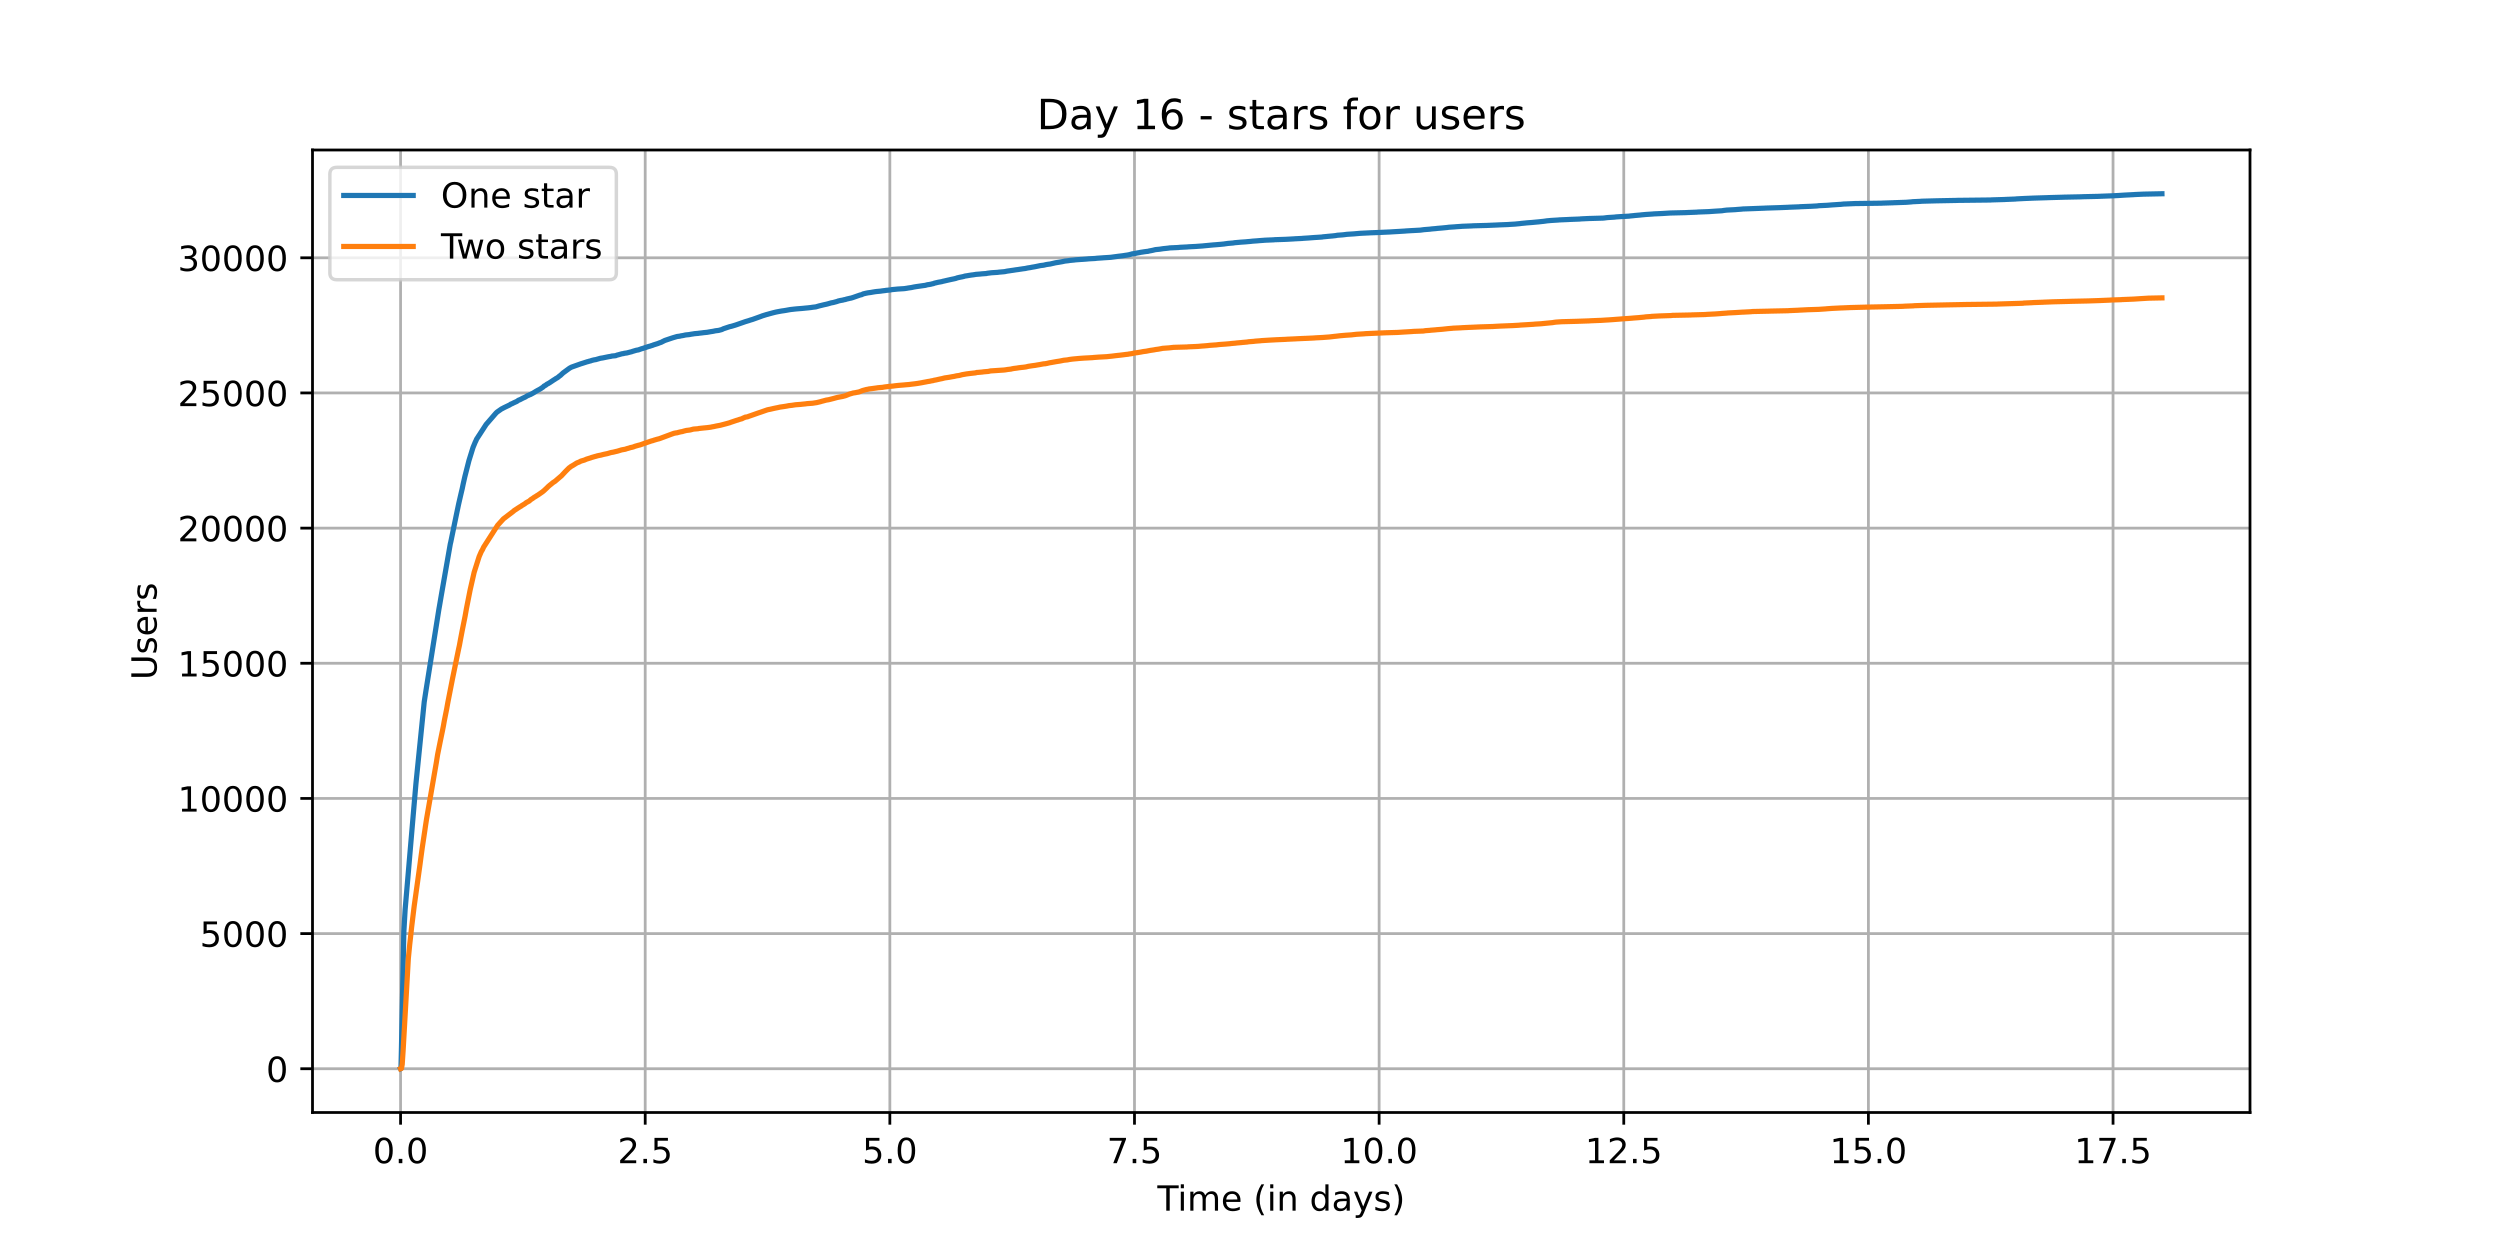 <?xml version="1.0" encoding="utf-8" standalone="no"?>
<!DOCTYPE svg PUBLIC "-//W3C//DTD SVG 1.1//EN"
  "http://www.w3.org/Graphics/SVG/1.1/DTD/svg11.dtd">
<!-- Created with matplotlib (https://matplotlib.org/) -->
<svg height="360pt" version="1.1" viewBox="0 0 720 360" width="720pt" xmlns="http://www.w3.org/2000/svg" xmlns:xlink="http://www.w3.org/1999/xlink">
 <defs>
  <style type="text/css">*{stroke-linecap:butt;stroke-linejoin:round;}</style>
 </defs>
 <g id="figure_1">
  <g id="patch_1">
   <path d="M 0 360 
L 720 360 
L 720 0 
L 0 0 
z
" style="fill:#ffffff;"/>
  </g>
  <g id="axes_1">
   <g id="patch_2">
    <path d="M 90 320.4 
L 648 320.4 
L 648 43.2 
L 90 43.2 
z
" style="fill:#ffffff;"/>
   </g>
   <g id="matplotlib.axis_1">
    <g id="xtick_1">
     <g id="line2d_1">
      <path clip-path="url(#p102f9536ba)" d="M 115.364 320.4 
L 115.364 43.2 
" style="fill:none;stroke:#b0b0b0;stroke-linecap:square;stroke-width:0.8;"/>
     </g>
     <g id="line2d_2">
      <defs>
       <path d="M 0 0 
L 0 3.5 
" id="m8eff49a48f" style="stroke:#000000;stroke-width:0.8;"/>
      </defs>
      <g>
       <use style="stroke:#000000;stroke-width:0.8;" x="115.364" xlink:href="#m8eff49a48f" y="320.4"/>
      </g>
     </g>
     <g id="text_1">
      <!-- 0.0 -->
      <g transform="translate(107.412 334.998)scale(0.1 -0.1)">
       <defs>
        <path d="M 31.781 66.406 
Q 24.172 66.406 20.328 58.906 
Q 16.5 51.422 16.5 36.375 
Q 16.5 21.391 20.328 13.891 
Q 24.172 6.391 31.781 6.391 
Q 39.453 6.391 43.281 13.891 
Q 47.125 21.391 47.125 36.375 
Q 47.125 51.422 43.281 58.906 
Q 39.453 66.406 31.781 66.406 
z
M 31.781 74.219 
Q 44.047 74.219 50.516 64.516 
Q 56.984 54.828 56.984 36.375 
Q 56.984 17.969 50.516 8.266 
Q 44.047 -1.422 31.781 -1.422 
Q 19.531 -1.422 13.062 8.266 
Q 6.594 17.969 6.594 36.375 
Q 6.594 54.828 13.062 64.516 
Q 19.531 74.219 31.781 74.219 
z
" id="DejaVuSans-48"/>
        <path d="M 10.688 12.406 
L 21 12.406 
L 21 0 
L 10.688 0 
z
" id="DejaVuSans-46"/>
       </defs>
       <use xlink:href="#DejaVuSans-48"/>
       <use x="63.623" xlink:href="#DejaVuSans-46"/>
       <use x="95.41" xlink:href="#DejaVuSans-48"/>
      </g>
     </g>
    </g>
    <g id="xtick_2">
     <g id="line2d_3">
      <path clip-path="url(#p102f9536ba)" d="M 185.82 320.4 
L 185.82 43.2 
" style="fill:none;stroke:#b0b0b0;stroke-linecap:square;stroke-width:0.8;"/>
     </g>
     <g id="line2d_4">
      <g>
       <use style="stroke:#000000;stroke-width:0.8;" x="185.82" xlink:href="#m8eff49a48f" y="320.4"/>
      </g>
     </g>
     <g id="text_2">
      <!-- 2.5 -->
      <g transform="translate(177.868 334.998)scale(0.1 -0.1)">
       <defs>
        <path d="M 19.188 8.297 
L 53.609 8.297 
L 53.609 0 
L 7.328 0 
L 7.328 8.297 
Q 12.938 14.109 22.625 23.891 
Q 32.328 33.688 34.812 36.531 
Q 39.547 41.844 41.422 45.531 
Q 43.312 49.219 43.312 52.781 
Q 43.312 58.594 39.234 62.25 
Q 35.156 65.922 28.609 65.922 
Q 23.969 65.922 18.812 64.312 
Q 13.672 62.703 7.812 59.422 
L 7.812 69.391 
Q 13.766 71.781 18.938 73 
Q 24.125 74.219 28.422 74.219 
Q 39.75 74.219 46.484 68.547 
Q 53.219 62.891 53.219 53.422 
Q 53.219 48.922 51.531 44.891 
Q 49.859 40.875 45.406 35.406 
Q 44.188 33.984 37.641 27.219 
Q 31.109 20.453 19.188 8.297 
z
" id="DejaVuSans-50"/>
        <path d="M 10.797 72.906 
L 49.516 72.906 
L 49.516 64.594 
L 19.828 64.594 
L 19.828 46.734 
Q 21.969 47.469 24.109 47.828 
Q 26.266 48.188 28.422 48.188 
Q 40.625 48.188 47.75 41.5 
Q 54.891 34.812 54.891 23.391 
Q 54.891 11.625 47.562 5.094 
Q 40.234 -1.422 26.906 -1.422 
Q 22.312 -1.422 17.547 -0.641 
Q 12.797 0.141 7.719 1.703 
L 7.719 11.625 
Q 12.109 9.234 16.797 8.062 
Q 21.484 6.891 26.703 6.891 
Q 35.156 6.891 40.078 11.328 
Q 45.016 15.766 45.016 23.391 
Q 45.016 31 40.078 35.438 
Q 35.156 39.891 26.703 39.891 
Q 22.75 39.891 18.812 39.016 
Q 14.891 38.141 10.797 36.281 
z
" id="DejaVuSans-53"/>
       </defs>
       <use xlink:href="#DejaVuSans-50"/>
       <use x="63.623" xlink:href="#DejaVuSans-46"/>
       <use x="95.41" xlink:href="#DejaVuSans-53"/>
      </g>
     </g>
    </g>
    <g id="xtick_3">
     <g id="line2d_5">
      <path clip-path="url(#p102f9536ba)" d="M 256.276 320.4 
L 256.276 43.2 
" style="fill:none;stroke:#b0b0b0;stroke-linecap:square;stroke-width:0.8;"/>
     </g>
     <g id="line2d_6">
      <g>
       <use style="stroke:#000000;stroke-width:0.8;" x="256.276" xlink:href="#m8eff49a48f" y="320.4"/>
      </g>
     </g>
     <g id="text_3">
      <!-- 5.0 -->
      <g transform="translate(248.324 334.998)scale(0.1 -0.1)">
       <use xlink:href="#DejaVuSans-53"/>
       <use x="63.623" xlink:href="#DejaVuSans-46"/>
       <use x="95.41" xlink:href="#DejaVuSans-48"/>
      </g>
     </g>
    </g>
    <g id="xtick_4">
     <g id="line2d_7">
      <path clip-path="url(#p102f9536ba)" d="M 326.732 320.4 
L 326.732 43.2 
" style="fill:none;stroke:#b0b0b0;stroke-linecap:square;stroke-width:0.8;"/>
     </g>
     <g id="line2d_8">
      <g>
       <use style="stroke:#000000;stroke-width:0.8;" x="326.732" xlink:href="#m8eff49a48f" y="320.4"/>
      </g>
     </g>
     <g id="text_4">
      <!-- 7.5 -->
      <g transform="translate(318.78 334.998)scale(0.1 -0.1)">
       <defs>
        <path d="M 8.203 72.906 
L 55.078 72.906 
L 55.078 68.703 
L 28.609 0 
L 18.312 0 
L 43.219 64.594 
L 8.203 64.594 
z
" id="DejaVuSans-55"/>
       </defs>
       <use xlink:href="#DejaVuSans-55"/>
       <use x="63.623" xlink:href="#DejaVuSans-46"/>
       <use x="95.41" xlink:href="#DejaVuSans-53"/>
      </g>
     </g>
    </g>
    <g id="xtick_5">
     <g id="line2d_9">
      <path clip-path="url(#p102f9536ba)" d="M 397.188 320.4 
L 397.188 43.2 
" style="fill:none;stroke:#b0b0b0;stroke-linecap:square;stroke-width:0.8;"/>
     </g>
     <g id="line2d_10">
      <g>
       <use style="stroke:#000000;stroke-width:0.8;" x="397.188" xlink:href="#m8eff49a48f" y="320.4"/>
      </g>
     </g>
     <g id="text_5">
      <!-- 10.0 -->
      <g transform="translate(386.055 334.998)scale(0.1 -0.1)">
       <defs>
        <path d="M 12.406 8.297 
L 28.516 8.297 
L 28.516 63.922 
L 10.984 60.406 
L 10.984 69.391 
L 28.422 72.906 
L 38.281 72.906 
L 38.281 8.297 
L 54.391 8.297 
L 54.391 0 
L 12.406 0 
z
" id="DejaVuSans-49"/>
       </defs>
       <use xlink:href="#DejaVuSans-49"/>
       <use x="63.623" xlink:href="#DejaVuSans-48"/>
       <use x="127.246" xlink:href="#DejaVuSans-46"/>
       <use x="159.033" xlink:href="#DejaVuSans-48"/>
      </g>
     </g>
    </g>
    <g id="xtick_6">
     <g id="line2d_11">
      <path clip-path="url(#p102f9536ba)" d="M 467.644 320.4 
L 467.644 43.2 
" style="fill:none;stroke:#b0b0b0;stroke-linecap:square;stroke-width:0.8;"/>
     </g>
     <g id="line2d_12">
      <g>
       <use style="stroke:#000000;stroke-width:0.8;" x="467.644" xlink:href="#m8eff49a48f" y="320.4"/>
      </g>
     </g>
     <g id="text_6">
      <!-- 12.5 -->
      <g transform="translate(456.511 334.998)scale(0.1 -0.1)">
       <use xlink:href="#DejaVuSans-49"/>
       <use x="63.623" xlink:href="#DejaVuSans-50"/>
       <use x="127.246" xlink:href="#DejaVuSans-46"/>
       <use x="159.033" xlink:href="#DejaVuSans-53"/>
      </g>
     </g>
    </g>
    <g id="xtick_7">
     <g id="line2d_13">
      <path clip-path="url(#p102f9536ba)" d="M 538.1 320.4 
L 538.1 43.2 
" style="fill:none;stroke:#b0b0b0;stroke-linecap:square;stroke-width:0.8;"/>
     </g>
     <g id="line2d_14">
      <g>
       <use style="stroke:#000000;stroke-width:0.8;" x="538.1" xlink:href="#m8eff49a48f" y="320.4"/>
      </g>
     </g>
     <g id="text_7">
      <!-- 15.0 -->
      <g transform="translate(526.967 334.998)scale(0.1 -0.1)">
       <use xlink:href="#DejaVuSans-49"/>
       <use x="63.623" xlink:href="#DejaVuSans-53"/>
       <use x="127.246" xlink:href="#DejaVuSans-46"/>
       <use x="159.033" xlink:href="#DejaVuSans-48"/>
      </g>
     </g>
    </g>
    <g id="xtick_8">
     <g id="line2d_15">
      <path clip-path="url(#p102f9536ba)" d="M 608.556 320.4 
L 608.556 43.2 
" style="fill:none;stroke:#b0b0b0;stroke-linecap:square;stroke-width:0.8;"/>
     </g>
     <g id="line2d_16">
      <g>
       <use style="stroke:#000000;stroke-width:0.8;" x="608.556" xlink:href="#m8eff49a48f" y="320.4"/>
      </g>
     </g>
     <g id="text_8">
      <!-- 17.5 -->
      <g transform="translate(597.423 334.998)scale(0.1 -0.1)">
       <use xlink:href="#DejaVuSans-49"/>
       <use x="63.623" xlink:href="#DejaVuSans-55"/>
       <use x="127.246" xlink:href="#DejaVuSans-46"/>
       <use x="159.033" xlink:href="#DejaVuSans-53"/>
      </g>
     </g>
    </g>
    <g id="text_9">
     <!-- Time (in days) -->
     <g transform="translate(333.327 348.677)scale(0.1 -0.1)">
      <defs>
       <path d="M -0.297 72.906 
L 61.375 72.906 
L 61.375 64.594 
L 35.5 64.594 
L 35.5 0 
L 25.594 0 
L 25.594 64.594 
L -0.297 64.594 
z
" id="DejaVuSans-84"/>
       <path d="M 9.422 54.688 
L 18.406 54.688 
L 18.406 0 
L 9.422 0 
z
M 9.422 75.984 
L 18.406 75.984 
L 18.406 64.594 
L 9.422 64.594 
z
" id="DejaVuSans-105"/>
       <path d="M 52 44.188 
Q 55.375 50.25 60.062 53.125 
Q 64.75 56 71.094 56 
Q 79.641 56 84.281 50.016 
Q 88.922 44.047 88.922 33.016 
L 88.922 0 
L 79.891 0 
L 79.891 32.719 
Q 79.891 40.578 77.094 44.375 
Q 74.312 48.188 68.609 48.188 
Q 61.625 48.188 57.562 43.547 
Q 53.516 38.922 53.516 30.906 
L 53.516 0 
L 44.484 0 
L 44.484 32.719 
Q 44.484 40.625 41.703 44.406 
Q 38.922 48.188 33.109 48.188 
Q 26.219 48.188 22.156 43.531 
Q 18.109 38.875 18.109 30.906 
L 18.109 0 
L 9.078 0 
L 9.078 54.688 
L 18.109 54.688 
L 18.109 46.188 
Q 21.188 51.219 25.484 53.609 
Q 29.781 56 35.688 56 
Q 41.656 56 45.828 52.969 
Q 50 49.953 52 44.188 
z
" id="DejaVuSans-109"/>
       <path d="M 56.203 29.594 
L 56.203 25.203 
L 14.891 25.203 
Q 15.484 15.922 20.484 11.062 
Q 25.484 6.203 34.422 6.203 
Q 39.594 6.203 44.453 7.469 
Q 49.312 8.734 54.109 11.281 
L 54.109 2.781 
Q 49.266 0.734 44.188 -0.344 
Q 39.109 -1.422 33.891 -1.422 
Q 20.797 -1.422 13.156 6.188 
Q 5.516 13.812 5.516 26.812 
Q 5.516 40.234 12.766 48.109 
Q 20.016 56 32.328 56 
Q 43.359 56 49.781 48.891 
Q 56.203 41.797 56.203 29.594 
z
M 47.219 32.234 
Q 47.125 39.594 43.094 43.984 
Q 39.062 48.391 32.422 48.391 
Q 24.906 48.391 20.391 44.141 
Q 15.875 39.891 15.188 32.172 
z
" id="DejaVuSans-101"/>
       <path id="DejaVuSans-32"/>
       <path d="M 31 75.875 
Q 24.469 64.656 21.281 53.656 
Q 18.109 42.672 18.109 31.391 
Q 18.109 20.125 21.312 9.062 
Q 24.516 -2 31 -13.188 
L 23.188 -13.188 
Q 15.875 -1.703 12.234 9.375 
Q 8.594 20.453 8.594 31.391 
Q 8.594 42.281 12.203 53.312 
Q 15.828 64.359 23.188 75.875 
z
" id="DejaVuSans-40"/>
       <path d="M 54.891 33.016 
L 54.891 0 
L 45.906 0 
L 45.906 32.719 
Q 45.906 40.484 42.875 44.328 
Q 39.844 48.188 33.797 48.188 
Q 26.516 48.188 22.312 43.547 
Q 18.109 38.922 18.109 30.906 
L 18.109 0 
L 9.078 0 
L 9.078 54.688 
L 18.109 54.688 
L 18.109 46.188 
Q 21.344 51.125 25.703 53.562 
Q 30.078 56 35.797 56 
Q 45.219 56 50.047 50.172 
Q 54.891 44.344 54.891 33.016 
z
" id="DejaVuSans-110"/>
       <path d="M 45.406 46.391 
L 45.406 75.984 
L 54.391 75.984 
L 54.391 0 
L 45.406 0 
L 45.406 8.203 
Q 42.578 3.328 38.25 0.953 
Q 33.938 -1.422 27.875 -1.422 
Q 17.969 -1.422 11.734 6.484 
Q 5.516 14.406 5.516 27.297 
Q 5.516 40.188 11.734 48.094 
Q 17.969 56 27.875 56 
Q 33.938 56 38.25 53.625 
Q 42.578 51.266 45.406 46.391 
z
M 14.797 27.297 
Q 14.797 17.391 18.875 11.75 
Q 22.953 6.109 30.078 6.109 
Q 37.203 6.109 41.297 11.75 
Q 45.406 17.391 45.406 27.297 
Q 45.406 37.203 41.297 42.844 
Q 37.203 48.484 30.078 48.484 
Q 22.953 48.484 18.875 42.844 
Q 14.797 37.203 14.797 27.297 
z
" id="DejaVuSans-100"/>
       <path d="M 34.281 27.484 
Q 23.391 27.484 19.188 25 
Q 14.984 22.516 14.984 16.5 
Q 14.984 11.719 18.141 8.906 
Q 21.297 6.109 26.703 6.109 
Q 34.188 6.109 38.703 11.406 
Q 43.219 16.703 43.219 25.484 
L 43.219 27.484 
z
M 52.203 31.203 
L 52.203 0 
L 43.219 0 
L 43.219 8.297 
Q 40.141 3.328 35.547 0.953 
Q 30.953 -1.422 24.312 -1.422 
Q 15.922 -1.422 10.953 3.297 
Q 6 8.016 6 15.922 
Q 6 25.141 12.172 29.828 
Q 18.359 34.516 30.609 34.516 
L 43.219 34.516 
L 43.219 35.406 
Q 43.219 41.609 39.141 45 
Q 35.062 48.391 27.688 48.391 
Q 23 48.391 18.547 47.266 
Q 14.109 46.141 10.016 43.891 
L 10.016 52.203 
Q 14.938 54.109 19.578 55.047 
Q 24.219 56 28.609 56 
Q 40.484 56 46.344 49.844 
Q 52.203 43.703 52.203 31.203 
z
" id="DejaVuSans-97"/>
       <path d="M 32.172 -5.078 
Q 28.375 -14.844 24.75 -17.812 
Q 21.141 -20.797 15.094 -20.797 
L 7.906 -20.797 
L 7.906 -13.281 
L 13.188 -13.281 
Q 16.891 -13.281 18.938 -11.516 
Q 21 -9.766 23.484 -3.219 
L 25.094 0.875 
L 2.984 54.688 
L 12.5 54.688 
L 29.594 11.922 
L 46.688 54.688 
L 56.203 54.688 
z
" id="DejaVuSans-121"/>
       <path d="M 44.281 53.078 
L 44.281 44.578 
Q 40.484 46.531 36.375 47.5 
Q 32.281 48.484 27.875 48.484 
Q 21.188 48.484 17.844 46.438 
Q 14.5 44.391 14.5 40.281 
Q 14.5 37.156 16.891 35.375 
Q 19.281 33.594 26.516 31.984 
L 29.594 31.297 
Q 39.156 29.25 43.188 25.516 
Q 47.219 21.781 47.219 15.094 
Q 47.219 7.469 41.188 3.016 
Q 35.156 -1.422 24.609 -1.422 
Q 20.219 -1.422 15.453 -0.562 
Q 10.688 0.297 5.422 2 
L 5.422 11.281 
Q 10.406 8.688 15.234 7.391 
Q 20.062 6.109 24.812 6.109 
Q 31.156 6.109 34.562 8.281 
Q 37.984 10.453 37.984 14.406 
Q 37.984 18.062 35.516 20.016 
Q 33.062 21.969 24.703 23.781 
L 21.578 24.516 
Q 13.234 26.266 9.516 29.906 
Q 5.812 33.547 5.812 39.891 
Q 5.812 47.609 11.281 51.797 
Q 16.75 56 26.812 56 
Q 31.781 56 36.172 55.266 
Q 40.578 54.547 44.281 53.078 
z
" id="DejaVuSans-115"/>
       <path d="M 8.016 75.875 
L 15.828 75.875 
Q 23.141 64.359 26.781 53.312 
Q 30.422 42.281 30.422 31.391 
Q 30.422 20.453 26.781 9.375 
Q 23.141 -1.703 15.828 -13.188 
L 8.016 -13.188 
Q 14.5 -2 17.703 9.062 
Q 20.906 20.125 20.906 31.391 
Q 20.906 42.672 17.703 53.656 
Q 14.5 64.656 8.016 75.875 
z
" id="DejaVuSans-41"/>
      </defs>
      <use xlink:href="#DejaVuSans-84"/>
      <use x="57.959" xlink:href="#DejaVuSans-105"/>
      <use x="85.742" xlink:href="#DejaVuSans-109"/>
      <use x="183.154" xlink:href="#DejaVuSans-101"/>
      <use x="244.678" xlink:href="#DejaVuSans-32"/>
      <use x="276.465" xlink:href="#DejaVuSans-40"/>
      <use x="315.479" xlink:href="#DejaVuSans-105"/>
      <use x="343.262" xlink:href="#DejaVuSans-110"/>
      <use x="406.641" xlink:href="#DejaVuSans-32"/>
      <use x="438.428" xlink:href="#DejaVuSans-100"/>
      <use x="501.904" xlink:href="#DejaVuSans-97"/>
      <use x="563.184" xlink:href="#DejaVuSans-121"/>
      <use x="622.363" xlink:href="#DejaVuSans-115"/>
      <use x="674.463" xlink:href="#DejaVuSans-41"/>
     </g>
    </g>
   </g>
   <g id="matplotlib.axis_2">
    <g id="ytick_1">
     <g id="line2d_17">
      <path clip-path="url(#p102f9536ba)" d="M 90 307.8 
L 648 307.8 
" style="fill:none;stroke:#b0b0b0;stroke-linecap:square;stroke-width:0.8;"/>
     </g>
     <g id="line2d_18">
      <defs>
       <path d="M 0 0 
L -3.5 0 
" id="mfbe237d64f" style="stroke:#000000;stroke-width:0.8;"/>
      </defs>
      <g>
       <use style="stroke:#000000;stroke-width:0.8;" x="90" xlink:href="#mfbe237d64f" y="307.8"/>
      </g>
     </g>
     <g id="text_10">
      <!-- 0 -->
      <g transform="translate(76.638 311.599)scale(0.1 -0.1)">
       <use xlink:href="#DejaVuSans-48"/>
      </g>
     </g>
    </g>
    <g id="ytick_2">
     <g id="line2d_19">
      <path clip-path="url(#p102f9536ba)" d="M 90 268.874 
L 648 268.874 
" style="fill:none;stroke:#b0b0b0;stroke-linecap:square;stroke-width:0.8;"/>
     </g>
     <g id="line2d_20">
      <g>
       <use style="stroke:#000000;stroke-width:0.8;" x="90" xlink:href="#mfbe237d64f" y="268.874"/>
      </g>
     </g>
     <g id="text_11">
      <!-- 5000 -->
      <g transform="translate(57.55 272.673)scale(0.1 -0.1)">
       <use xlink:href="#DejaVuSans-53"/>
       <use x="63.623" xlink:href="#DejaVuSans-48"/>
       <use x="127.246" xlink:href="#DejaVuSans-48"/>
       <use x="190.869" xlink:href="#DejaVuSans-48"/>
      </g>
     </g>
    </g>
    <g id="ytick_3">
     <g id="line2d_21">
      <path clip-path="url(#p102f9536ba)" d="M 90 229.948 
L 648 229.948 
" style="fill:none;stroke:#b0b0b0;stroke-linecap:square;stroke-width:0.8;"/>
     </g>
     <g id="line2d_22">
      <g>
       <use style="stroke:#000000;stroke-width:0.8;" x="90" xlink:href="#mfbe237d64f" y="229.948"/>
      </g>
     </g>
     <g id="text_12">
      <!-- 10000 -->
      <g transform="translate(51.188 233.747)scale(0.1 -0.1)">
       <use xlink:href="#DejaVuSans-49"/>
       <use x="63.623" xlink:href="#DejaVuSans-48"/>
       <use x="127.246" xlink:href="#DejaVuSans-48"/>
       <use x="190.869" xlink:href="#DejaVuSans-48"/>
       <use x="254.492" xlink:href="#DejaVuSans-48"/>
      </g>
     </g>
    </g>
    <g id="ytick_4">
     <g id="line2d_23">
      <path clip-path="url(#p102f9536ba)" d="M 90 191.022 
L 648 191.022 
" style="fill:none;stroke:#b0b0b0;stroke-linecap:square;stroke-width:0.8;"/>
     </g>
     <g id="line2d_24">
      <g>
       <use style="stroke:#000000;stroke-width:0.8;" x="90" xlink:href="#mfbe237d64f" y="191.022"/>
      </g>
     </g>
     <g id="text_13">
      <!-- 15000 -->
      <g transform="translate(51.188 194.821)scale(0.1 -0.1)">
       <use xlink:href="#DejaVuSans-49"/>
       <use x="63.623" xlink:href="#DejaVuSans-53"/>
       <use x="127.246" xlink:href="#DejaVuSans-48"/>
       <use x="190.869" xlink:href="#DejaVuSans-48"/>
       <use x="254.492" xlink:href="#DejaVuSans-48"/>
      </g>
     </g>
    </g>
    <g id="ytick_5">
     <g id="line2d_25">
      <path clip-path="url(#p102f9536ba)" d="M 90 152.095 
L 648 152.095 
" style="fill:none;stroke:#b0b0b0;stroke-linecap:square;stroke-width:0.8;"/>
     </g>
     <g id="line2d_26">
      <g>
       <use style="stroke:#000000;stroke-width:0.8;" x="90" xlink:href="#mfbe237d64f" y="152.095"/>
      </g>
     </g>
     <g id="text_14">
      <!-- 20000 -->
      <g transform="translate(51.188 155.895)scale(0.1 -0.1)">
       <use xlink:href="#DejaVuSans-50"/>
       <use x="63.623" xlink:href="#DejaVuSans-48"/>
       <use x="127.246" xlink:href="#DejaVuSans-48"/>
       <use x="190.869" xlink:href="#DejaVuSans-48"/>
       <use x="254.492" xlink:href="#DejaVuSans-48"/>
      </g>
     </g>
    </g>
    <g id="ytick_6">
     <g id="line2d_27">
      <path clip-path="url(#p102f9536ba)" d="M 90 113.169 
L 648 113.169 
" style="fill:none;stroke:#b0b0b0;stroke-linecap:square;stroke-width:0.8;"/>
     </g>
     <g id="line2d_28">
      <g>
       <use style="stroke:#000000;stroke-width:0.8;" x="90" xlink:href="#mfbe237d64f" y="113.169"/>
      </g>
     </g>
     <g id="text_15">
      <!-- 25000 -->
      <g transform="translate(51.188 116.969)scale(0.1 -0.1)">
       <use xlink:href="#DejaVuSans-50"/>
       <use x="63.623" xlink:href="#DejaVuSans-53"/>
       <use x="127.246" xlink:href="#DejaVuSans-48"/>
       <use x="190.869" xlink:href="#DejaVuSans-48"/>
       <use x="254.492" xlink:href="#DejaVuSans-48"/>
      </g>
     </g>
    </g>
    <g id="ytick_7">
     <g id="line2d_29">
      <path clip-path="url(#p102f9536ba)" d="M 90 74.243 
L 648 74.243 
" style="fill:none;stroke:#b0b0b0;stroke-linecap:square;stroke-width:0.8;"/>
     </g>
     <g id="line2d_30">
      <g>
       <use style="stroke:#000000;stroke-width:0.8;" x="90" xlink:href="#mfbe237d64f" y="74.243"/>
      </g>
     </g>
     <g id="text_16">
      <!-- 30000 -->
      <g transform="translate(51.188 78.042)scale(0.1 -0.1)">
       <defs>
        <path d="M 40.578 39.312 
Q 47.656 37.797 51.625 33 
Q 55.609 28.219 55.609 21.188 
Q 55.609 10.406 48.188 4.484 
Q 40.766 -1.422 27.094 -1.422 
Q 22.516 -1.422 17.656 -0.516 
Q 12.797 0.391 7.625 2.203 
L 7.625 11.719 
Q 11.719 9.328 16.594 8.109 
Q 21.484 6.891 26.812 6.891 
Q 36.078 6.891 40.938 10.547 
Q 45.797 14.203 45.797 21.188 
Q 45.797 27.641 41.281 31.266 
Q 36.766 34.906 28.719 34.906 
L 20.219 34.906 
L 20.219 43.016 
L 29.109 43.016 
Q 36.375 43.016 40.234 45.922 
Q 44.094 48.828 44.094 54.297 
Q 44.094 59.906 40.109 62.906 
Q 36.141 65.922 28.719 65.922 
Q 24.656 65.922 20.016 65.031 
Q 15.375 64.156 9.812 62.312 
L 9.812 71.094 
Q 15.438 72.656 20.344 73.438 
Q 25.25 74.219 29.594 74.219 
Q 40.828 74.219 47.359 69.109 
Q 53.906 64.016 53.906 55.328 
Q 53.906 49.266 50.438 45.094 
Q 46.969 40.922 40.578 39.312 
z
" id="DejaVuSans-51"/>
       </defs>
       <use xlink:href="#DejaVuSans-51"/>
       <use x="63.623" xlink:href="#DejaVuSans-48"/>
       <use x="127.246" xlink:href="#DejaVuSans-48"/>
       <use x="190.869" xlink:href="#DejaVuSans-48"/>
       <use x="254.492" xlink:href="#DejaVuSans-48"/>
      </g>
     </g>
    </g>
    <g id="text_17">
     <!-- Users -->
     <g transform="translate(45.108 195.801)rotate(-90)scale(0.1 -0.1)">
      <defs>
       <path d="M 8.688 72.906 
L 18.609 72.906 
L 18.609 28.609 
Q 18.609 16.891 22.844 11.734 
Q 27.094 6.594 36.625 6.594 
Q 46.094 6.594 50.344 11.734 
Q 54.594 16.891 54.594 28.609 
L 54.594 72.906 
L 64.5 72.906 
L 64.5 27.391 
Q 64.5 13.141 57.438 5.859 
Q 50.391 -1.422 36.625 -1.422 
Q 22.797 -1.422 15.734 5.859 
Q 8.688 13.141 8.688 27.391 
z
" id="DejaVuSans-85"/>
       <path d="M 41.109 46.297 
Q 39.594 47.172 37.812 47.578 
Q 36.031 48 33.891 48 
Q 26.266 48 22.188 43.047 
Q 18.109 38.094 18.109 28.812 
L 18.109 0 
L 9.078 0 
L 9.078 54.688 
L 18.109 54.688 
L 18.109 46.188 
Q 20.953 51.172 25.484 53.578 
Q 30.031 56 36.531 56 
Q 37.453 56 38.578 55.875 
Q 39.703 55.766 41.062 55.516 
z
" id="DejaVuSans-114"/>
      </defs>
      <use xlink:href="#DejaVuSans-85"/>
      <use x="73.193" xlink:href="#DejaVuSans-115"/>
      <use x="125.293" xlink:href="#DejaVuSans-101"/>
      <use x="186.816" xlink:href="#DejaVuSans-114"/>
      <use x="227.93" xlink:href="#DejaVuSans-115"/>
     </g>
    </g>
   </g>
   <g id="line2d_31">
    <path clip-path="url(#p102f9536ba)" d="M 115.364 307.8 
L 115.427 307.769 
L 115.486 307.201 
L 115.602 302.498 
L 116.3 268.492 
L 116.669 262.038 
L 117.522 252.112 
L 119.054 234.198 
L 119.791 225.681 
L 122.177 202.131 
L 122.293 201.384 
L 122.623 199.235 
L 126.406 175.436 
L 126.561 174.571 
L 127.104 171.395 
L 129.684 156.658 
L 129.82 156.097 
L 131.527 147.829 
L 132.09 145.151 
L 132.789 142.115 
L 133.119 140.729 
L 133.391 139.421 
L 133.876 137.272 
L 134.923 133.162 
L 135.04 132.702 
L 136.107 129.261 
L 136.243 128.833 
L 136.922 127.206 
L 136.98 127.136 
L 137.252 126.49 
L 140.007 122.239 
L 142.761 119.063 
L 142.916 118.899 
L 143.149 118.681 
L 144.448 117.77 
L 144.681 117.661 
L 145.185 117.389 
L 146.796 116.618 
L 147.127 116.377 
L 147.437 116.276 
L 147.903 116.034 
L 148.117 115.941 
L 148.349 115.816 
L 148.601 115.731 
L 148.757 115.645 
L 148.95 115.536 
L 149.144 115.388 
L 149.435 115.209 
L 149.707 115.131 
L 150.56 114.68 
L 150.948 114.501 
L 151.2 114.399 
L 151.957 113.932 
L 152.248 113.847 
L 152.442 113.73 
L 152.772 113.621 
L 153.586 113.177 
L 154.362 112.694 
L 155.06 112.305 
L 155.293 112.196 
L 155.836 111.861 
L 156.166 111.636 
L 156.457 111.433 
L 156.67 111.192 
L 157.136 110.958 
L 157.388 110.748 
L 157.582 110.608 
L 157.834 110.499 
L 158.396 110.156 
L 159.424 109.464 
L 159.89 109.176 
L 160.103 109.02 
L 160.317 108.911 
L 160.608 108.732 
L 160.899 108.506 
L 161.17 108.257 
L 161.384 108.148 
L 161.559 107.969 
L 162.16 107.408 
L 163.946 106.1 
L 164.101 105.999 
L 164.606 105.727 
L 167.322 104.761 
L 167.69 104.652 
L 169.106 104.193 
L 169.474 104.107 
L 169.629 104.045 
L 170.095 103.936 
L 170.425 103.811 
L 170.813 103.71 
L 171.065 103.648 
L 171.647 103.555 
L 171.84 103.492 
L 172.888 103.189 
L 173.586 103.08 
L 174.187 102.955 
L 174.711 102.846 
L 175.293 102.729 
L 175.933 102.628 
L 176.204 102.543 
L 177.309 102.441 
L 177.678 102.278 
L 178.124 102.169 
L 179.094 101.896 
L 179.618 101.818 
L 179.754 101.756 
L 180.549 101.647 
L 181.422 101.414 
L 181.868 101.312 
L 182.197 101.188 
L 183.284 100.869 
L 183.885 100.767 
L 184.098 100.682 
L 184.389 100.581 
L 184.719 100.456 
L 185.126 100.347 
L 186.794 99.787 
L 187.221 99.685 
L 187.551 99.561 
L 187.919 99.46 
L 188.153 99.351 
L 189.472 98.938 
L 189.724 98.829 
L 189.918 98.751 
L 190.248 98.642 
L 190.404 98.588 
L 190.617 98.486 
L 190.869 98.346 
L 191.102 98.237 
L 191.354 98.105 
L 191.626 97.996 
L 193.548 97.35 
L 193.897 97.241 
L 195.002 96.914 
L 195.798 96.813 
L 196.069 96.735 
L 196.748 96.626 
L 197.427 96.47 
L 198.494 96.361 
L 199.057 96.252 
L 199.735 96.151 
L 199.968 96.104 
L 201.132 96.003 
L 201.346 95.964 
L 202.315 95.855 
L 202.529 95.816 
L 203.634 95.707 
L 204.158 95.614 
L 204.778 95.505 
L 205.225 95.442 
L 205.768 95.333 
L 206.02 95.271 
L 206.951 95.162 
L 207.824 94.929 
L 208.076 94.82 
L 208.328 94.687 
L 210.151 94.08 
L 210.655 93.971 
L 211.742 93.644 
L 212.071 93.535 
L 214.38 92.733 
L 214.69 92.624 
L 215.718 92.32 
L 216.009 92.212 
L 216.28 92.126 
L 216.669 92.017 
L 219.209 91.106 
L 219.461 90.997 
L 220.761 90.592 
L 221.168 90.491 
L 221.362 90.429 
L 222.254 90.187 
L 222.662 90.078 
L 223.437 89.884 
L 223.98 89.775 
L 224.524 89.674 
L 225.144 89.565 
L 225.358 89.533 
L 225.804 89.471 
L 226.463 89.362 
L 227.006 89.261 
L 227.627 89.152 
L 228.034 89.105 
L 229.004 88.996 
L 229.392 88.957 
L 230.769 88.848 
L 231.137 88.817 
L 232.204 88.708 
L 232.572 88.677 
L 233.542 88.568 
L 234.027 88.49 
L 234.958 88.381 
L 235.947 88.093 
L 236.413 87.984 
L 237.169 87.797 
L 237.654 87.688 
L 237.887 87.642 
L 238.333 87.533 
L 239.38 87.229 
L 239.981 87.12 
L 240.854 86.886 
L 241.184 86.785 
L 241.397 86.692 
L 242.076 86.536 
L 242.697 86.435 
L 242.969 86.349 
L 243.492 86.248 
L 243.803 86.139 
L 244.481 85.983 
L 244.947 85.874 
L 245.161 85.843 
L 245.393 85.758 
L 245.548 85.719 
L 247.682 84.971 
L 248.148 84.87 
L 248.594 84.644 
L 249.331 84.465 
L 249.835 84.364 
L 249.99 84.333 
L 250.805 84.224 
L 251.348 84.123 
L 252.007 84.014 
L 252.434 83.959 
L 253.617 83.85 
L 254.102 83.772 
L 254.955 83.671 
L 255.188 83.624 
L 256.332 83.515 
L 256.895 83.406 
L 258.039 83.297 
L 258.446 83.251 
L 260.231 83.142 
L 260.619 83.103 
L 261.317 82.994 
L 261.549 82.947 
L 262.306 82.838 
L 262.521 82.807 
L 263.161 82.667 
L 263.801 82.558 
L 265.857 82.262 
L 266.536 82.169 
L 266.73 82.106 
L 267.137 81.997 
L 267.544 81.951 
L 268.126 81.842 
L 268.397 81.764 
L 268.844 81.67 
L 269.076 81.561 
L 269.794 81.39 
L 270.259 81.281 
L 270.744 81.203 
L 271.268 81.102 
L 271.559 81.009 
L 272.044 80.907 
L 272.296 80.845 
L 272.975 80.689 
L 273.46 80.58 
L 273.635 80.541 
L 274.139 80.432 
L 274.741 80.308 
L 275.206 80.199 
L 275.381 80.144 
L 275.653 80.035 
L 276.351 79.872 
L 276.856 79.771 
L 277.069 79.732 
L 277.554 79.623 
L 277.865 79.514 
L 278.582 79.405 
L 279.106 79.311 
L 279.824 79.202 
L 280.231 79.156 
L 280.872 79.054 
L 281.085 79.016 
L 282.462 78.907 
L 282.676 78.875 
L 284.072 78.774 
L 284.324 78.704 
L 285.197 78.595 
L 285.604 78.548 
L 287.292 78.439 
L 287.738 78.377 
L 288.999 78.268 
L 289.406 78.221 
L 289.871 78.12 
L 290.104 78.074 
L 290.86 77.972 
L 291.074 77.933 
L 291.791 77.832 
L 292.005 77.801 
L 292.509 77.715 
L 293.362 77.606 
L 293.595 77.56 
L 294.274 77.466 
L 294.429 77.435 
L 295.282 77.326 
L 295.941 77.178 
L 296.679 77.069 
L 297.26 76.952 
L 297.92 76.843 
L 298.502 76.727 
L 299.026 76.618 
L 299.647 76.485 
L 300.577 76.376 
L 301.315 76.197 
L 302.033 76.088 
L 302.44 76.042 
L 302.886 75.933 
L 303.546 75.785 
L 304.012 75.676 
L 304.225 75.645 
L 304.904 75.536 
L 305.409 75.45 
L 306.01 75.341 
L 306.67 75.193 
L 307.64 75.084 
L 308.144 74.998 
L 309.327 74.889 
L 309.774 74.827 
L 311.267 74.718 
L 311.597 74.703 
L 313.09 74.594 
L 313.497 74.547 
L 315.437 74.438 
L 315.883 74.376 
L 317.512 74.267 
L 317.881 74.235 
L 319.646 74.126 
L 320.033 74.087 
L 320.809 73.979 
L 321.236 73.924 
L 321.97 73.823 
L 322.164 73.799 
L 323.075 73.69 
L 323.521 73.628 
L 324.219 73.519 
L 324.666 73.457 
L 325.228 73.348 
L 325.48 73.278 
L 325.868 73.177 
L 326.062 73.114 
L 326.876 73.005 
L 327.555 72.85 
L 328.195 72.741 
L 328.447 72.678 
L 329.185 72.569 
L 329.398 72.53 
L 330.213 72.421 
L 330.581 72.39 
L 330.969 72.281 
L 331.493 72.188 
L 332.017 72.079 
L 332.774 71.892 
L 333.899 71.783 
L 334.365 71.713 
L 335.083 71.604 
L 335.451 71.573 
L 336.441 71.464 
L 336.907 71.394 
L 339.332 71.285 
L 339.758 71.23 
L 341.95 71.121 
L 342.338 71.082 
L 344.491 70.973 
L 344.859 70.942 
L 346.372 70.833 
L 346.779 70.787 
L 347.962 70.678 
L 348.35 70.639 
L 349.533 70.53 
L 349.883 70.506 
L 351.182 70.397 
L 351.55 70.366 
L 352.559 70.265 
L 352.772 70.226 
L 353.568 70.117 
L 353.761 70.094 
L 355.1 69.985 
L 355.604 69.899 
L 356.865 69.79 
L 357.253 69.751 
L 358.844 69.642 
L 359.038 69.619 
L 360.299 69.51 
L 360.726 69.455 
L 362.239 69.346 
L 362.627 69.307 
L 364.024 69.206 
L 364.218 69.183 
L 366.759 69.074 
L 367.147 69.035 
L 370.289 68.926 
L 370.619 68.91 
L 372.597 68.801 
L 372.966 68.77 
L 375.041 68.669 
L 375.255 68.638 
L 376.961 68.529 
L 377.33 68.498 
L 378.784 68.389 
L 379.114 68.373 
L 380.763 68.264 
L 380.995 68.21 
L 382.178 68.101 
L 382.372 68.077 
L 383.478 67.976 
L 383.672 67.961 
L 384.642 67.852 
L 385.185 67.75 
L 386.678 67.641 
L 387.086 67.595 
L 387.901 67.486 
L 388.25 67.462 
L 389.977 67.353 
L 390.365 67.314 
L 391.626 67.205 
L 391.975 67.182 
L 394.225 67.073 
L 394.574 67.05 
L 397.503 66.941 
L 397.852 66.917 
L 400.296 66.808 
L 400.645 66.785 
L 402.448 66.676 
L 402.778 66.66 
L 404.562 66.551 
L 404.95 66.512 
L 406.774 66.403 
L 407.103 66.388 
L 409.082 66.279 
L 409.295 66.248 
L 410.11 66.139 
L 410.478 66.108 
L 411.836 65.999 
L 412.282 65.936 
L 413.544 65.827 
L 413.97 65.773 
L 415.289 65.664 
L 415.677 65.625 
L 416.802 65.516 
L 417.268 65.446 
L 418.974 65.337 
L 419.362 65.298 
L 420.855 65.197 
L 421.049 65.173 
L 423.881 65.064 
L 424.25 65.033 
L 428.245 64.924 
L 428.575 64.909 
L 431.174 64.8 
L 431.523 64.776 
L 434.317 64.667 
L 434.685 64.636 
L 436.373 64.535 
L 436.567 64.512 
L 437.711 64.403 
L 438.157 64.34 
L 439.302 64.231 
L 439.709 64.185 
L 441.183 64.076 
L 441.571 64.037 
L 442.754 63.928 
L 443.123 63.897 
L 444.093 63.788 
L 444.481 63.749 
L 445.218 63.648 
L 445.431 63.609 
L 446.634 63.5 
L 446.983 63.476 
L 448.748 63.367 
L 449.136 63.328 
L 451.677 63.219 
L 452.026 63.196 
L 454.897 63.087 
L 455.304 63.04 
L 457.554 62.931 
L 457.865 62.923 
L 461.627 62.814 
L 461.996 62.783 
L 462.83 62.674 
L 463.199 62.643 
L 464.964 62.534 
L 465.41 62.472 
L 467.04 62.363 
L 467.35 62.355 
L 469.213 62.246 
L 469.426 62.207 
L 470.552 62.098 
L 470.765 62.067 
L 471.133 62.036 
L 472.376 61.927 
L 472.783 61.88 
L 473.947 61.771 
L 474.297 61.748 
L 475.946 61.639 
L 476.334 61.6 
L 478.739 61.491 
L 479.088 61.468 
L 480.834 61.359 
L 481.163 61.343 
L 485.567 61.234 
L 485.916 61.211 
L 488.651 61.102 
L 489.038 61.063 
L 491.929 60.954 
L 492.259 60.938 
L 493.81 60.829 
L 494.159 60.806 
L 495.925 60.697 
L 496.429 60.611 
L 497.321 60.502 
L 497.651 60.487 
L 499.746 60.378 
L 500.134 60.339 
L 501.57 60.23 
L 501.978 60.183 
L 505.004 60.074 
L 505.334 60.059 
L 508.185 59.95 
L 508.535 59.926 
L 511.948 59.817 
L 512.259 59.809 
L 514.974 59.7 
L 515.323 59.677 
L 518.175 59.568 
L 518.389 59.537 
L 521.104 59.428 
L 521.415 59.42 
L 523.354 59.311 
L 523.82 59.241 
L 526.109 59.132 
L 526.458 59.109 
L 527.777 59 
L 528.107 58.984 
L 529.698 58.875 
L 530.009 58.867 
L 531.018 58.758 
L 531.329 58.751 
L 533.87 58.642 
L 534.2 58.626 
L 541.842 58.517 
L 542.191 58.494 
L 545.333 58.392 
L 545.527 58.377 
L 545.837 58.369 
L 548.96 58.26 
L 549.309 58.237 
L 550.57 58.136 
L 550.783 58.097 
L 553.111 57.988 
L 553.499 57.949 
L 557.515 57.84 
L 557.826 57.832 
L 563.432 57.723 
L 563.762 57.707 
L 573.266 57.598 
L 573.635 57.567 
L 577.301 57.458 
L 577.65 57.435 
L 580.385 57.326 
L 580.792 57.279 
L 582.946 57.17 
L 583.275 57.155 
L 585.895 57.046 
L 586.206 57.038 
L 589.698 56.929 
L 590.028 56.913 
L 593.946 56.804 
L 594.276 56.789 
L 599.455 56.68 
L 599.804 56.656 
L 604.518 56.547 
L 604.867 56.524 
L 607.777 56.415 
L 608.088 56.407 
L 610.125 56.306 
L 610.319 56.29 
L 612.006 56.181 
L 612.336 56.166 
L 614.471 56.057 
L 614.839 56.026 
L 617.244 55.917 
L 617.554 55.909 
L 622.636 55.8 
L 622.636 55.8 
" style="fill:none;stroke:#1f77b4;stroke-linecap:square;stroke-width:1.5;"/>
   </g>
   <g id="line2d_32">
    <path clip-path="url(#p102f9536ba)" d="M 115.364 307.8 
L 115.621 307.707 
L 115.835 306.554 
L 116.087 302.747 
L 117.6 276.052 
L 118.007 271.926 
L 118.201 270.221 
L 118.569 266.834 
L 119.287 260.949 
L 120.955 248.99 
L 121.226 246.92 
L 121.614 244.101 
L 122.39 238.924 
L 122.506 238.099 
L 122.836 235.942 
L 125.106 222.84 
L 125.65 219.702 
L 126.037 217.289 
L 126.852 213.233 
L 127.434 210.415 
L 127.706 209.044 
L 127.957 207.612 
L 128.656 204.116 
L 128.966 202.38 
L 130.324 195.444 
L 132.11 186.786 
L 132.304 185.907 
L 132.634 184.116 
L 133.119 181.578 
L 133.759 178.402 
L 133.953 177.429 
L 134.341 175.249 
L 135.389 169.939 
L 136.553 164.832 
L 137.504 161.827 
L 137.989 160.309 
L 138.61 158.869 
L 138.939 158.324 
L 139.289 157.568 
L 142.664 152.298 
L 142.761 152.158 
L 143.304 151.301 
L 144.972 149.448 
L 147.884 147.23 
L 148.078 147.035 
L 148.815 146.568 
L 148.95 146.467 
L 149.842 145.898 
L 150.036 145.805 
L 150.289 145.603 
L 150.851 145.268 
L 151.123 145.104 
L 151.356 144.917 
L 151.55 144.762 
L 152.383 144.318 
L 152.907 143.859 
L 153.412 143.547 
L 153.78 143.267 
L 154.342 142.932 
L 154.672 142.706 
L 154.847 142.613 
L 155.06 142.473 
L 156.302 141.609 
L 156.399 141.515 
L 156.651 141.313 
L 157.601 140.425 
L 157.814 140.192 
L 158.299 139.771 
L 158.551 139.569 
L 158.745 139.421 
L 159.192 139.04 
L 159.657 138.736 
L 159.831 138.627 
L 161.792 136.945 
L 162.005 136.696 
L 162.529 136.144 
L 162.723 135.926 
L 162.917 135.731 
L 163.111 135.536 
L 163.907 134.742 
L 164.062 134.649 
L 164.431 134.361 
L 165.052 134.003 
L 165.343 133.824 
L 165.848 133.504 
L 166.139 133.325 
L 166.488 133.185 
L 166.779 133.076 
L 167.283 132.804 
L 168.291 132.508 
L 168.544 132.399 
L 168.931 132.228 
L 170.076 131.877 
L 170.347 131.768 
L 171.414 131.457 
L 171.743 131.379 
L 171.899 131.317 
L 172.325 131.215 
L 172.558 131.169 
L 173.12 131.06 
L 173.392 130.982 
L 173.799 130.873 
L 174.401 130.748 
L 174.924 130.639 
L 175.952 130.336 
L 176.592 130.227 
L 177.348 130.04 
L 177.833 129.931 
L 178.997 129.573 
L 179.579 129.464 
L 180.103 129.37 
L 180.374 129.269 
L 180.568 129.207 
L 180.956 129.106 
L 181.228 129.028 
L 181.519 128.919 
L 182.12 128.794 
L 182.488 128.685 
L 182.857 128.53 
L 183.846 128.249 
L 184.311 128.14 
L 186.794 127.268 
L 187.124 127.167 
L 187.434 127.05 
L 187.822 126.941 
L 188.056 126.887 
L 188.327 126.778 
L 189.336 126.482 
L 189.763 126.381 
L 190.054 126.287 
L 193.606 124.964 
L 193.877 124.878 
L 194.052 124.8 
L 194.595 124.691 
L 195.022 124.637 
L 195.391 124.528 
L 195.565 124.481 
L 196.031 124.372 
L 196.554 124.279 
L 196.884 124.17 
L 197.679 123.967 
L 198.61 123.858 
L 198.843 123.812 
L 199.716 123.578 
L 201.016 123.477 
L 201.268 123.407 
L 202.49 123.275 
L 203.595 123.166 
L 204.003 123.119 
L 204.74 123.018 
L 204.992 122.955 
L 205.613 122.846 
L 206.291 122.691 
L 206.892 122.582 
L 207.436 122.48 
L 209.181 122.021 
L 210.17 121.741 
L 210.442 121.632 
L 212.129 121.064 
L 212.498 120.962 
L 212.809 120.846 
L 213.158 120.737 
L 213.41 120.667 
L 213.74 120.581 
L 213.973 120.417 
L 214.263 120.324 
L 214.477 120.215 
L 214.632 120.129 
L 215 120.098 
L 215.446 119.989 
L 215.621 119.896 
L 215.97 119.787 
L 218.55 118.876 
L 218.899 118.767 
L 220.994 118.035 
L 221.44 117.934 
L 221.653 117.903 
L 222.332 117.747 
L 222.797 117.638 
L 223.418 117.506 
L 223.98 117.397 
L 224.659 117.241 
L 225.435 117.132 
L 225.901 117.062 
L 226.579 116.953 
L 227.181 116.828 
L 228.131 116.727 
L 228.344 116.688 
L 229.023 116.587 
L 229.217 116.564 
L 230.691 116.455 
L 230.905 116.424 
L 231.99 116.315 
L 232.456 116.244 
L 233.988 116.136 
L 234.473 116.058 
L 235.21 115.949 
L 235.928 115.777 
L 236.335 115.676 
L 236.626 115.583 
L 237.053 115.474 
L 237.945 115.232 
L 238.624 115.123 
L 239.38 114.937 
L 239.768 114.835 
L 240.02 114.773 
L 240.951 114.516 
L 241.397 114.415 
L 241.611 114.376 
L 242.173 114.267 
L 242.697 114.174 
L 243.027 114.08 
L 243.201 114.041 
L 243.57 113.932 
L 243.764 113.854 
L 244.036 113.745 
L 244.385 113.598 
L 244.676 113.489 
L 245.742 113.177 
L 246.441 113.076 
L 246.615 113.029 
L 247.178 112.92 
L 247.43 112.858 
L 247.721 112.757 
L 248.051 112.624 
L 248.283 112.523 
L 248.574 112.43 
L 249.467 112.188 
L 250.068 112.079 
L 250.242 112.025 
L 251.115 111.916 
L 251.561 111.854 
L 252.376 111.745 
L 252.86 111.667 
L 254.16 111.558 
L 254.703 111.457 
L 255.576 111.348 
L 256.003 111.293 
L 257.225 111.184 
L 257.69 111.114 
L 258.66 111.005 
L 259.028 110.974 
L 260.367 110.865 
L 260.754 110.826 
L 261.976 110.725 
L 262.19 110.686 
L 263.103 110.577 
L 263.51 110.53 
L 264.286 110.421 
L 264.79 110.336 
L 265.43 110.227 
L 266.012 110.11 
L 266.613 110.001 
L 267.195 109.884 
L 267.854 109.783 
L 268.106 109.713 
L 268.727 109.611 
L 269.018 109.518 
L 269.542 109.425 
L 270.027 109.316 
L 270.705 109.16 
L 271.268 109.051 
L 272.083 108.841 
L 272.859 108.732 
L 273.324 108.662 
L 273.867 108.56 
L 274.1 108.514 
L 274.779 108.405 
L 275.478 108.241 
L 276.274 108.132 
L 277.147 107.899 
L 277.806 107.79 
L 278.35 107.689 
L 279.203 107.58 
L 279.611 107.533 
L 280.581 107.424 
L 280.988 107.377 
L 281.299 107.268 
L 281.609 107.26 
L 282.85 107.151 
L 283.316 107.081 
L 284.615 106.972 
L 285.274 106.824 
L 286.962 106.715 
L 287.156 106.7 
L 287.505 106.676 
L 289.153 106.567 
L 289.58 106.513 
L 290.182 106.412 
L 290.375 106.388 
L 291.19 106.295 
L 291.384 106.233 
L 291.946 106.124 
L 292.838 106.015 
L 293.343 105.929 
L 294.215 105.82 
L 294.584 105.789 
L 295.437 105.68 
L 296.174 105.501 
L 296.892 105.392 
L 297.357 105.322 
L 298.192 105.213 
L 298.734 105.112 
L 299.414 105.003 
L 299.976 104.894 
L 300.577 104.785 
L 300.888 104.777 
L 301.509 104.668 
L 302.246 104.489 
L 302.925 104.38 
L 303.158 104.333 
L 303.779 104.224 
L 304.012 104.177 
L 304.691 104.068 
L 305.156 103.998 
L 305.719 103.889 
L 306.34 103.757 
L 307.407 103.648 
L 307.989 103.531 
L 308.804 103.422 
L 309.192 103.383 
L 310.355 103.274 
L 310.743 103.235 
L 312.275 103.126 
L 312.605 103.111 
L 314.603 103.002 
L 315.01 102.955 
L 316.465 102.846 
L 316.794 102.831 
L 318.773 102.722 
L 319.18 102.675 
L 320.247 102.566 
L 321.353 102.426 
L 322.377 102.317 
L 322.784 102.27 
L 323.657 102.161 
L 324.103 102.099 
L 324.917 102.013 
L 325.073 101.966 
L 325.868 101.857 
L 326.508 101.717 
L 327.031 101.608 
L 327.38 101.585 
L 328.04 101.476 
L 328.525 101.398 
L 329.068 101.289 
L 329.281 101.25 
L 330.155 101.141 
L 330.756 101.017 
L 331.338 100.908 
L 331.784 100.845 
L 332.502 100.736 
L 332.754 100.674 
L 333.569 100.565 
L 334.093 100.472 
L 334.636 100.37 
L 334.811 100.324 
L 336.305 100.215 
L 336.655 100.191 
L 337.625 100.082 
L 338.032 100.036 
L 341.872 99.927 
L 342.26 99.888 
L 344.801 99.779 
L 345.15 99.755 
L 346.333 99.646 
L 346.663 99.631 
L 347.904 99.522 
L 348.331 99.467 
L 349.844 99.358 
L 350.174 99.343 
L 351.066 99.234 
L 351.434 99.203 
L 352.869 99.101 
L 353.063 99.086 
L 354.304 98.977 
L 354.518 98.938 
L 355.778 98.829 
L 356.205 98.774 
L 357.466 98.665 
L 357.873 98.619 
L 359.135 98.51 
L 359.639 98.424 
L 361.055 98.315 
L 361.502 98.253 
L 362.938 98.144 
L 363.345 98.097 
L 365.11 97.988 
L 365.46 97.965 
L 367.457 97.856 
L 367.787 97.84 
L 370.308 97.731 
L 370.677 97.7 
L 373.063 97.591 
L 373.412 97.568 
L 375.817 97.459 
L 376.127 97.451 
L 378.435 97.342 
L 378.823 97.303 
L 380.957 97.194 
L 381.325 97.163 
L 382.819 97.054 
L 383.226 97.007 
L 384.098 96.906 
L 384.312 96.875 
L 384.68 96.844 
L 385.592 96.735 
L 385.999 96.688 
L 387.261 96.579 
L 387.629 96.548 
L 389.259 96.439 
L 389.686 96.384 
L 390.675 96.275 
L 391.025 96.252 
L 392.867 96.143 
L 393.275 96.096 
L 395.699 95.987 
L 396.029 95.972 
L 398.55 95.863 
L 398.88 95.847 
L 402.545 95.738 
L 402.895 95.715 
L 404.562 95.606 
L 404.892 95.59 
L 406.657 95.481 
L 407.045 95.442 
L 409.955 95.333 
L 410.498 95.232 
L 411.836 95.139 
L 411.992 95.108 
L 413.388 94.999 
L 413.796 94.952 
L 415.231 94.843 
L 415.619 94.804 
L 416.608 94.695 
L 417.015 94.648 
L 418.257 94.547 
L 418.47 94.516 
L 420.836 94.407 
L 421.03 94.384 
L 423.299 94.275 
L 423.61 94.267 
L 426.015 94.158 
L 426.344 94.142 
L 429.952 94.033 
L 430.301 94.01 
L 432.28 93.901 
L 432.59 93.893 
L 435.228 93.784 
L 435.539 93.776 
L 437.44 93.667 
L 437.847 93.621 
L 439.612 93.519 
L 439.806 93.504 
L 441.629 93.395 
L 442.037 93.348 
L 443.879 93.239 
L 444.287 93.192 
L 445.411 93.083 
L 445.8 93.045 
L 446.847 92.943 
L 447.041 92.928 
L 447.701 92.819 
L 448.127 92.764 
L 449.776 92.655 
L 450.086 92.647 
L 454.179 92.538 
L 454.509 92.523 
L 457.729 92.414 
L 458.097 92.383 
L 460.755 92.274 
L 461.065 92.266 
L 462.811 92.157 
L 463.141 92.141 
L 464.693 92.032 
L 465.061 92.001 
L 466.496 91.892 
L 466.865 91.861 
L 468.339 91.752 
L 468.669 91.737 
L 470.086 91.628 
L 470.474 91.589 
L 471.93 91.48 
L 472.318 91.441 
L 473.501 91.332 
L 473.986 91.254 
L 475.519 91.153 
L 475.694 91.114 
L 477.75 91.005 
L 478.08 90.989 
L 481.261 90.88 
L 481.687 90.826 
L 486.905 90.717 
L 487.254 90.693 
L 491.114 90.584 
L 491.502 90.545 
L 493.616 90.436 
L 493.946 90.421 
L 495.459 90.312 
L 495.847 90.273 
L 497.399 90.164 
L 497.612 90.133 
L 499.804 90.024 
L 500.154 90.001 
L 501.881 89.892 
L 502.191 89.884 
L 504.267 89.775 
L 504.694 89.72 
L 509.582 89.611 
L 509.912 89.596 
L 514.954 89.487 
L 515.323 89.456 
L 517.826 89.347 
L 518.175 89.323 
L 520.231 89.222 
L 520.425 89.206 
L 523.781 89.097 
L 524.13 89.074 
L 525.74 88.965 
L 526.128 88.926 
L 527.661 88.817 
L 527.991 88.802 
L 530.126 88.693 
L 530.436 88.685 
L 532.978 88.576 
L 533.288 88.568 
L 537.342 88.459 
L 537.652 88.451 
L 543.025 88.342 
L 543.335 88.334 
L 548.049 88.225 
L 548.436 88.187 
L 551.074 88.085 
L 551.288 88.046 
L 554.547 87.937 
L 554.857 87.93 
L 560.115 87.821 
L 560.426 87.813 
L 565.895 87.704 
L 566.206 87.696 
L 575.051 87.587 
L 575.4 87.564 
L 578.794 87.455 
L 579.105 87.447 
L 582.616 87.338 
L 582.849 87.283 
L 585.236 87.174 
L 585.604 87.143 
L 588.379 87.042 
L 588.573 87.027 
L 591.366 86.918 
L 591.676 86.91 
L 595.905 86.801 
L 596.235 86.785 
L 601.162 86.676 
L 601.472 86.668 
L 604.732 86.559 
L 605.062 86.544 
L 607.622 86.435 
L 607.991 86.404 
L 610.959 86.303 
L 611.172 86.271 
L 611.482 86.264 
L 614.199 86.155 
L 614.529 86.139 
L 616.197 86.03 
L 616.546 86.007 
L 618.35 85.898 
L 618.699 85.874 
L 622.636 85.789 
L 622.636 85.789 
" style="fill:none;stroke:#ff7f0e;stroke-linecap:square;stroke-width:1.5;"/>
   </g>
   <g id="patch_3">
    <path d="M 90 320.4 
L 90 43.2 
" style="fill:none;stroke:#000000;stroke-linecap:square;stroke-linejoin:miter;stroke-width:0.8;"/>
   </g>
   <g id="patch_4">
    <path d="M 648 320.4 
L 648 43.2 
" style="fill:none;stroke:#000000;stroke-linecap:square;stroke-linejoin:miter;stroke-width:0.8;"/>
   </g>
   <g id="patch_5">
    <path d="M 90 320.4 
L 648 320.4 
" style="fill:none;stroke:#000000;stroke-linecap:square;stroke-linejoin:miter;stroke-width:0.8;"/>
   </g>
   <g id="patch_6">
    <path d="M 90 43.2 
L 648 43.2 
" style="fill:none;stroke:#000000;stroke-linecap:square;stroke-linejoin:miter;stroke-width:0.8;"/>
   </g>
   <g id="text_18">
    <!-- Day 16 - stars for users -->
    <g transform="translate(298.609 37.2)scale(0.12 -0.12)">
     <defs>
      <path d="M 19.672 64.797 
L 19.672 8.109 
L 31.594 8.109 
Q 46.688 8.109 53.688 14.938 
Q 60.688 21.781 60.688 36.531 
Q 60.688 51.172 53.688 57.984 
Q 46.688 64.797 31.594 64.797 
z
M 9.812 72.906 
L 30.078 72.906 
Q 51.266 72.906 61.172 64.094 
Q 71.094 55.281 71.094 36.531 
Q 71.094 17.672 61.125 8.828 
Q 51.172 0 30.078 0 
L 9.812 0 
z
" id="DejaVuSans-68"/>
      <path d="M 33.016 40.375 
Q 26.375 40.375 22.484 35.828 
Q 18.609 31.297 18.609 23.391 
Q 18.609 15.531 22.484 10.953 
Q 26.375 6.391 33.016 6.391 
Q 39.656 6.391 43.531 10.953 
Q 47.406 15.531 47.406 23.391 
Q 47.406 31.297 43.531 35.828 
Q 39.656 40.375 33.016 40.375 
z
M 52.594 71.297 
L 52.594 62.312 
Q 48.875 64.062 45.094 64.984 
Q 41.312 65.922 37.594 65.922 
Q 27.828 65.922 22.672 59.328 
Q 17.531 52.734 16.797 39.406 
Q 19.672 43.656 24.016 45.922 
Q 28.375 48.188 33.594 48.188 
Q 44.578 48.188 50.953 41.516 
Q 57.328 34.859 57.328 23.391 
Q 57.328 12.156 50.688 5.359 
Q 44.047 -1.422 33.016 -1.422 
Q 20.359 -1.422 13.672 8.266 
Q 6.984 17.969 6.984 36.375 
Q 6.984 53.656 15.188 63.938 
Q 23.391 74.219 37.203 74.219 
Q 40.922 74.219 44.703 73.484 
Q 48.484 72.75 52.594 71.297 
z
" id="DejaVuSans-54"/>
      <path d="M 4.891 31.391 
L 31.203 31.391 
L 31.203 23.391 
L 4.891 23.391 
z
" id="DejaVuSans-45"/>
      <path d="M 18.312 70.219 
L 18.312 54.688 
L 36.812 54.688 
L 36.812 47.703 
L 18.312 47.703 
L 18.312 18.016 
Q 18.312 11.328 20.141 9.422 
Q 21.969 7.516 27.594 7.516 
L 36.812 7.516 
L 36.812 0 
L 27.594 0 
Q 17.188 0 13.234 3.875 
Q 9.281 7.766 9.281 18.016 
L 9.281 47.703 
L 2.688 47.703 
L 2.688 54.688 
L 9.281 54.688 
L 9.281 70.219 
z
" id="DejaVuSans-116"/>
      <path d="M 37.109 75.984 
L 37.109 68.5 
L 28.516 68.5 
Q 23.688 68.5 21.797 66.547 
Q 19.922 64.594 19.922 59.516 
L 19.922 54.688 
L 34.719 54.688 
L 34.719 47.703 
L 19.922 47.703 
L 19.922 0 
L 10.891 0 
L 10.891 47.703 
L 2.297 47.703 
L 2.297 54.688 
L 10.891 54.688 
L 10.891 58.5 
Q 10.891 67.625 15.141 71.797 
Q 19.391 75.984 28.609 75.984 
z
" id="DejaVuSans-102"/>
      <path d="M 30.609 48.391 
Q 23.391 48.391 19.188 42.75 
Q 14.984 37.109 14.984 27.297 
Q 14.984 17.484 19.156 11.844 
Q 23.344 6.203 30.609 6.203 
Q 37.797 6.203 41.984 11.859 
Q 46.188 17.531 46.188 27.297 
Q 46.188 37.016 41.984 42.703 
Q 37.797 48.391 30.609 48.391 
z
M 30.609 56 
Q 42.328 56 49.016 48.375 
Q 55.719 40.766 55.719 27.297 
Q 55.719 13.875 49.016 6.219 
Q 42.328 -1.422 30.609 -1.422 
Q 18.844 -1.422 12.172 6.219 
Q 5.516 13.875 5.516 27.297 
Q 5.516 40.766 12.172 48.375 
Q 18.844 56 30.609 56 
z
" id="DejaVuSans-111"/>
      <path d="M 8.5 21.578 
L 8.5 54.688 
L 17.484 54.688 
L 17.484 21.922 
Q 17.484 14.156 20.5 10.266 
Q 23.531 6.391 29.594 6.391 
Q 36.859 6.391 41.078 11.031 
Q 45.312 15.672 45.312 23.688 
L 45.312 54.688 
L 54.297 54.688 
L 54.297 0 
L 45.312 0 
L 45.312 8.406 
Q 42.047 3.422 37.719 1 
Q 33.406 -1.422 27.688 -1.422 
Q 18.266 -1.422 13.375 4.438 
Q 8.5 10.297 8.5 21.578 
z
M 31.109 56 
z
" id="DejaVuSans-117"/>
     </defs>
     <use xlink:href="#DejaVuSans-68"/>
     <use x="77.002" xlink:href="#DejaVuSans-97"/>
     <use x="138.281" xlink:href="#DejaVuSans-121"/>
     <use x="197.461" xlink:href="#DejaVuSans-32"/>
     <use x="229.248" xlink:href="#DejaVuSans-49"/>
     <use x="292.871" xlink:href="#DejaVuSans-54"/>
     <use x="356.494" xlink:href="#DejaVuSans-32"/>
     <use x="388.281" xlink:href="#DejaVuSans-45"/>
     <use x="424.365" xlink:href="#DejaVuSans-32"/>
     <use x="456.152" xlink:href="#DejaVuSans-115"/>
     <use x="508.252" xlink:href="#DejaVuSans-116"/>
     <use x="547.461" xlink:href="#DejaVuSans-97"/>
     <use x="608.74" xlink:href="#DejaVuSans-114"/>
     <use x="649.854" xlink:href="#DejaVuSans-115"/>
     <use x="701.953" xlink:href="#DejaVuSans-32"/>
     <use x="733.74" xlink:href="#DejaVuSans-102"/>
     <use x="768.945" xlink:href="#DejaVuSans-111"/>
     <use x="830.127" xlink:href="#DejaVuSans-114"/>
     <use x="871.24" xlink:href="#DejaVuSans-32"/>
     <use x="903.027" xlink:href="#DejaVuSans-117"/>
     <use x="966.406" xlink:href="#DejaVuSans-115"/>
     <use x="1018.506" xlink:href="#DejaVuSans-101"/>
     <use x="1080.029" xlink:href="#DejaVuSans-114"/>
     <use x="1121.143" xlink:href="#DejaVuSans-115"/>
    </g>
   </g>
   <g id="legend_1">
    <g id="patch_7">
     <path d="M 97 80.556 
L 175.511 80.556 
Q 177.511 80.556 177.511 78.556 
L 177.511 50.2 
Q 177.511 48.2 175.511 48.2 
L 97 48.2 
Q 95 48.2 95 50.2 
L 95 78.556 
Q 95 80.556 97 80.556 
z
" style="fill:#ffffff;opacity:0.8;stroke:#cccccc;stroke-linejoin:miter;"/>
    </g>
    <g id="line2d_33">
     <path d="M 99 56.298 
L 119 56.298 
" style="fill:none;stroke:#1f77b4;stroke-linecap:square;stroke-width:1.5;"/>
    </g>
    <g id="line2d_34"/>
    <g id="text_19">
     <!-- One star -->
     <g transform="translate(127 59.798)scale(0.1 -0.1)">
      <defs>
       <path d="M 39.406 66.219 
Q 28.656 66.219 22.328 58.203 
Q 16.016 50.203 16.016 36.375 
Q 16.016 22.609 22.328 14.594 
Q 28.656 6.594 39.406 6.594 
Q 50.141 6.594 56.422 14.594 
Q 62.703 22.609 62.703 36.375 
Q 62.703 50.203 56.422 58.203 
Q 50.141 66.219 39.406 66.219 
z
M 39.406 74.219 
Q 54.734 74.219 63.906 63.938 
Q 73.094 53.656 73.094 36.375 
Q 73.094 19.141 63.906 8.859 
Q 54.734 -1.422 39.406 -1.422 
Q 24.031 -1.422 14.812 8.828 
Q 5.609 19.094 5.609 36.375 
Q 5.609 53.656 14.812 63.938 
Q 24.031 74.219 39.406 74.219 
z
" id="DejaVuSans-79"/>
      </defs>
      <use xlink:href="#DejaVuSans-79"/>
      <use x="78.711" xlink:href="#DejaVuSans-110"/>
      <use x="142.09" xlink:href="#DejaVuSans-101"/>
      <use x="203.613" xlink:href="#DejaVuSans-32"/>
      <use x="235.4" xlink:href="#DejaVuSans-115"/>
      <use x="287.5" xlink:href="#DejaVuSans-116"/>
      <use x="326.709" xlink:href="#DejaVuSans-97"/>
      <use x="387.988" xlink:href="#DejaVuSans-114"/>
     </g>
    </g>
    <g id="line2d_35">
     <path d="M 99 70.977 
L 119 70.977 
" style="fill:none;stroke:#ff7f0e;stroke-linecap:square;stroke-width:1.5;"/>
    </g>
    <g id="line2d_36"/>
    <g id="text_20">
     <!-- Two stars -->
     <g transform="translate(127 74.477)scale(0.1 -0.1)">
      <defs>
       <path d="M 4.203 54.688 
L 13.188 54.688 
L 24.422 12.016 
L 35.594 54.688 
L 46.188 54.688 
L 57.422 12.016 
L 68.609 54.688 
L 77.594 54.688 
L 63.281 0 
L 52.688 0 
L 40.922 44.828 
L 29.109 0 
L 18.5 0 
z
" id="DejaVuSans-119"/>
      </defs>
      <use xlink:href="#DejaVuSans-84"/>
      <use x="44.584" xlink:href="#DejaVuSans-119"/>
      <use x="126.371" xlink:href="#DejaVuSans-111"/>
      <use x="187.553" xlink:href="#DejaVuSans-32"/>
      <use x="219.34" xlink:href="#DejaVuSans-115"/>
      <use x="271.439" xlink:href="#DejaVuSans-116"/>
      <use x="310.648" xlink:href="#DejaVuSans-97"/>
      <use x="371.928" xlink:href="#DejaVuSans-114"/>
      <use x="413.041" xlink:href="#DejaVuSans-115"/>
     </g>
    </g>
   </g>
  </g>
 </g>
 <defs>
  <clipPath id="p102f9536ba">
   <rect height="277.2" width="558" x="90" y="43.2"/>
  </clipPath>
 </defs>
</svg>
